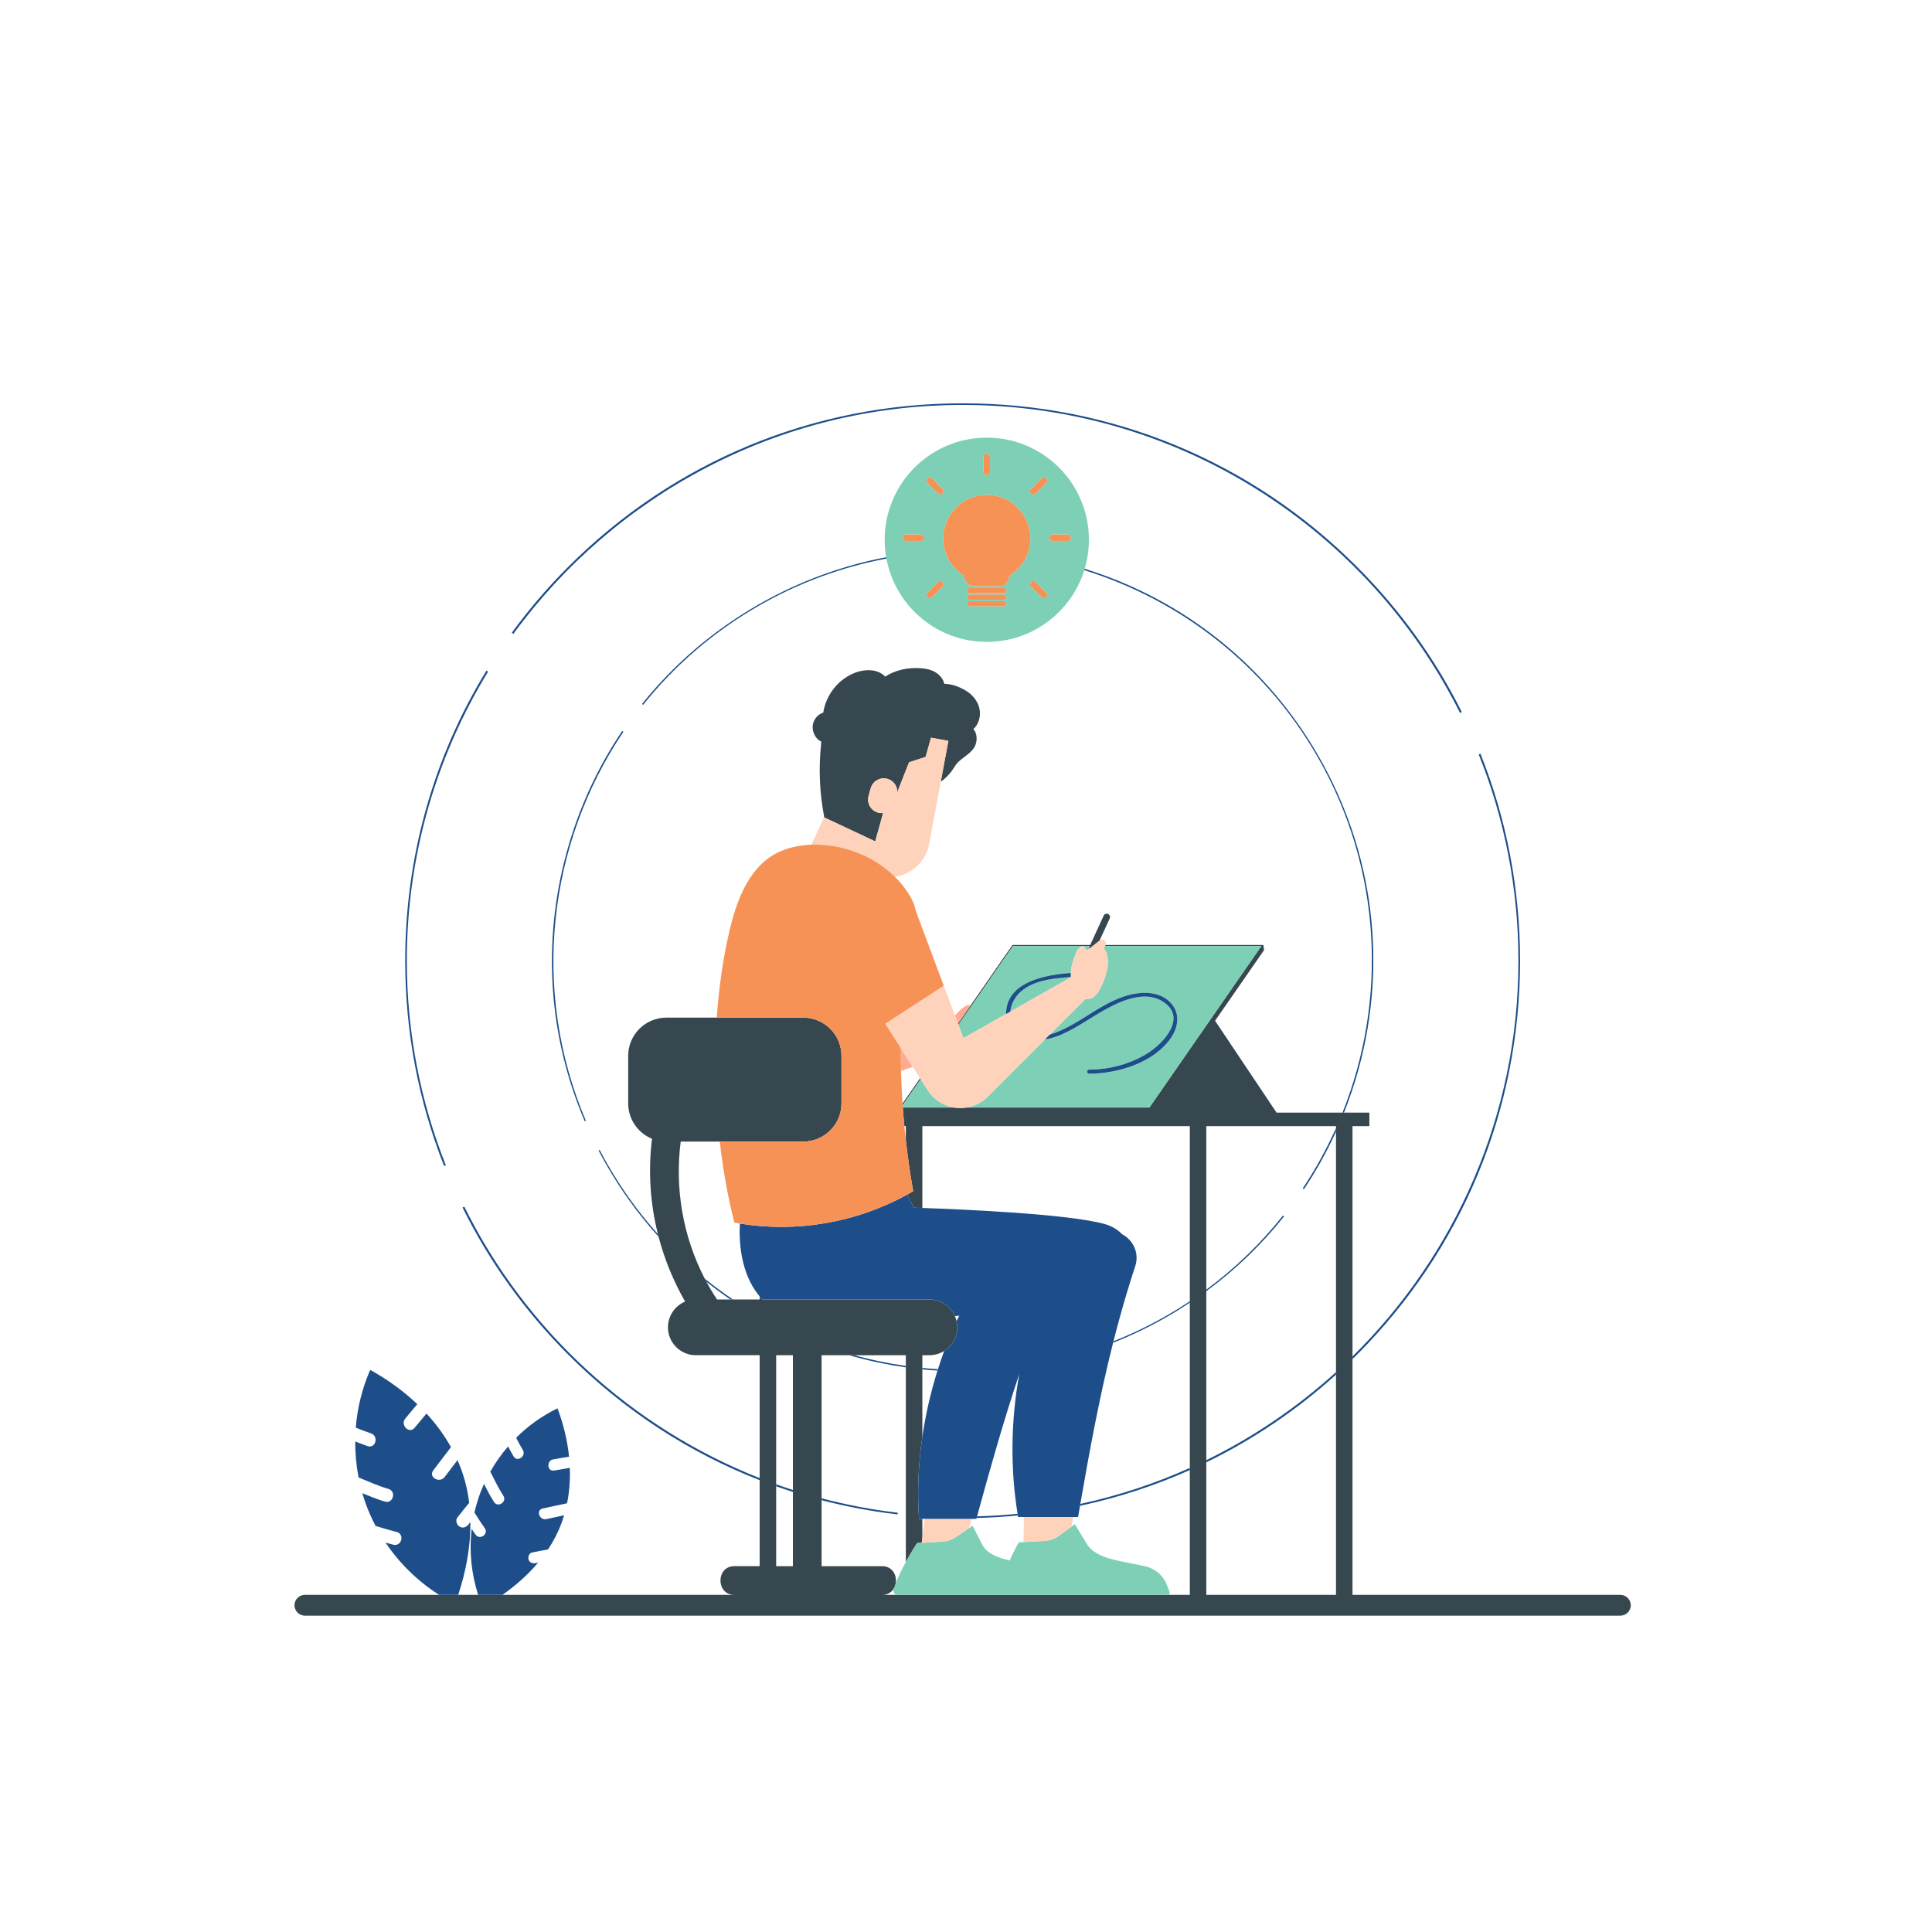 <svg xmlns="http://www.w3.org/2000/svg" xmlns:xlink="http://www.w3.org/1999/xlink" id="Layer_1" x="0" y="0" enable-background="new 0 0 595.276 595.276" version="1.1" viewBox="0 0 595.276 595.276" xml:space="preserve"><path id="color_x5F_8" fill="#37474F" d="M335.29,292.504c1.013-0.626,2.391-1.857,3.272-2.491c0.059-0.042,0.125-0.079,0.188-0.12	l3.177-6.918c0.237-0.516,0.011-1.126-0.505-1.363s-1.126-0.011-1.363,0.505l-4.154,9.045l-0.146,0.318L335.29,292.504z M499.26,491.398h-82.534v-72.651v-0.81v-70.961h5.197v-4.162h-7.812h-0.464h-20.32h-1.508h-37.063h-2.327h-74.151	c0.11,1.398,0.238,2.782,0.369,4.162h0.454v4.334c0.618,5.479,1.382,10.775,2.257,15.728c-0.624,0.367-1.261,0.708-1.893,1.057	l2.112,4.016c0,0,0.952,0.026,2.612,0.083v-25.217h82.41v53.952v0.445v50.921v0.655v38.45h-6.429h-35.86h-47.758h-4.765	c1.761,0,2.975-0.85,3.646-2.02c0.268-0.467,0.447-0.985,0.541-1.521c0.43-2.458-0.961-5.293-4.187-5.293h-18.646v-20.334v-0.581	v-44.086h8.482h1.552H279.1v3.295v0.445v59.954c1.808-3.307,3.48-5.819,3.48-5.819l1.432-0.079l0.176-1.512v-5.873h-1.021	c-0.578-8.085-0.231-16.631,1.021-25.271v-20.786v-0.439v-3.918h2.184c1.673,0,3.23-0.486,4.55-1.314	c2.422-1.518,4.037-4.204,4.037-7.273c0-0.661-0.082-1.301-0.223-1.919c-0.122-0.532-0.29-1.046-0.506-1.535	c-1.33-3.021-4.346-5.134-7.859-5.134h-51.493c-0.286-0.303-0.555-0.615-0.819-0.93v0.93h-8.227h-0.788h-4.12	c-1.184-1.781-2.279-3.611-3.287-5.481c-0.17-0.316-0.334-0.634-0.499-0.952c-6.72-12.939-9.261-27.748-7.405-42.214h12.031h25.73	c6.502,0,11.773-5.271,11.773-11.773v-14.643c0-6.502-5.271-11.773-11.773-11.773h-26.645h-15.521	c-6.502,0-11.773,5.271-11.773,11.773v14.643c0,4.934,3.039,9.154,7.344,10.904c-1.231,9.852-0.583,19.807,1.804,29.352	c0.07,0.279,0.141,0.559,0.213,0.837c1.818,6.956,4.566,13.683,8.185,19.984c-3.107,1.292-5.293,4.355-5.293,7.93	c0,4.743,3.845,8.587,8.587,8.587h19.665v37.861v0.632v26.508h-7.808c-5.684,0-5.694,8.834,0,8.834h-71.447h-7.481h-6.149h-5.877	H93.941c-1.77,0-3.204,1.435-3.204,3.204s1.435,3.204,3.204,3.204H499.26c1.77,0,3.204-1.435,3.204-3.204	S501.03,491.398,499.26,491.398z M244.307,459.086v0.596v22.881h-5.159v-24.615v-0.614v-39.772h5.159V459.086z M411.638,347.571	v1.101v74.092v0.784v67.849h-39.952v-40.832v-0.667v-52.077v-0.467v-50.379h39.952V347.571z M354.755,342.814h37.063l-18.207-27.196	L354.755,342.814z M272.104,250.494c-0.514,0.057-1.045,0.026-1.574-0.12c-2.222-0.616-3.523-2.916-2.907-5.138l0.655-2.362	c0.616-2.222,2.916-3.523,5.138-2.907c1.888,0.523,3.098,2.265,3.045,4.14l3.628-9.222l5.116-1.682l1.651-5.921l5.345,0.997	l-2.348,12.592c1.811-1.242,3.253-2.945,4.4-4.845c0.086-0.143,0.179-0.28,0.277-0.412c0.883-1.186,2.146-2.018,3.315-2.924	c1.169-0.905,2.311-1.97,2.777-3.373c0.502-1.512,0.393-3.529-0.73-4.66c1.748-1.56,2.401-4.151,1.863-6.432	s-2.158-4.225-4.169-5.426c-2.012-1.202-4.299-2.079-6.642-2.106c-0.334-1.554-1.477-2.855-2.86-3.637	c-1.383-0.783-2.988-1.095-4.575-1.187c-3.802-0.22-7.572,0.531-10.772,2.594c-2.171-2.303-5.884-2.372-8.875-1.336	c-5.332,1.846-9.383,6.847-10.203,12.43c-1.799,0.571-3.159,2.321-3.267,4.206c-0.109,1.884,0.941,3.971,2.662,4.745	c-0.897,8.509-0.555,15.477,0.915,23.366l15.7,7.37L272.104,250.494z M295.299,315.75l16.828-24.27h23.632l0.146-0.318H311.96	l-12.869,18.561l-3.928,5.665L295.299,315.75z M388.646,291.48l-34.504,49.763h-56.354c-0.768,0.124-1.552,0.18-2.342,0.151l0,0	c-0.504-0.018-1.003-0.071-1.494-0.151H278.17c0.038,0.522,0.066,1.05,0.107,1.57h74.151h2.327l18.857-27.196l18.206,27.196h1.508	l-18.947-28.302l15.101-21.779l-0.225-1.57h-48.647c-0.038,0.109-0.083,0.215-0.135,0.318L388.646,291.48L388.646,291.48z M283.484,332.233l-5.398,7.785c0.011,0.169,0.023,0.339,0.035,0.508l5.548-8.002L283.484,332.233z"/><path id="color_x5F_7" fill="#7dcfb6" d="M312.127,291.48l-16.828,24.27l1.542,4.12l13.127-7.431	c0.044-10.032,12.267-12.098,19.953-12.66c0.003,0,0.004,0.001,0.007,0.001c0.157-2.167,0.779-4.264,1.662-6.289	c0.313-0.717,1.177-2.095,2.16-1.891c0.625,0.13,0.593,0.866,1.038,1.177c0.151-0.066,0.322-0.163,0.501-0.274l0.47-1.023H312.127z M285.813,335.884l-2.144-3.361l-5.548,8.002c0.017,0.239,0.032,0.479,0.049,0.718h15.782	C290.624,340.699,287.652,338.767,285.813,335.884z M312.082,308.802c-0.428,0.89-0.684,1.881-0.787,2.887l18.595-10.526	c-0.001-0.04,0-0.08-0.001-0.12C323.591,301.505,315.22,302.274,312.082,308.802z M388.646,291.48h-48.173	c-0.115,0.228-0.256,0.446-0.398,0.658c2.646,3.489,0.742,9.057-1.346,12.906c-0.499,0.92-1.15,1.794-2.052,2.324	c-0.663,0.389-1.482,0.557-2.224,0.403l-11.029,11.031c9.538-2.897,16.722-11.219,26.801-12.715	c3.901-0.579,8.248,0.103,10.857,3.336c2.489,3.083,1.934,7.004-0.15,10.146c-5.208,7.848-16.431,11.211-25.342,11.261	c-0.814,0.005-0.812-1.257,0-1.262c6.261-0.035,12.367-1.626,17.738-4.885c5.16-3.132,12.79-11.352,4.743-16.216	c-5.452-3.296-12.623-0.136-17.606,2.637c-4.501,2.505-8.686,5.576-13.415,7.662c-1.517,0.669-3.293,1.215-5.115,1.525	l-17.612,17.614c-1.787,1.787-4.079,2.941-6.535,3.339h56.354L388.646,291.48z M360.318,490.376l-0.828-2.101	c-1.172-2.971-3.721-5.089-6.909-5.741l-7.379-1.508c-3.826-0.782-8.27-2.023-10.278-5.243l-3.767-6.158l-1.015,0.746l-3.798,2.792	c-1.308,0.961-2.843,1.524-4.392,1.61l-6.593,0.365l-1.49,0.083c0,0-1.335,2.374-2.787,5.571c-3.35-0.761-6.947-1.992-8.422-4.817	l-3.004-5.888l-1.043,0.714l-3.903,2.669c-1.344,0.919-2.866,1.457-4.356,1.539l-6.34,0.349l-1.432,0.079	c0,0-1.671,2.511-3.48,5.819c-1.111,2.032-2.267,4.363-3.126,6.599c-0.094,0.536-0.273,1.054-0.541,1.521	c-0.027,0.085-0.06,0.172-0.086,0.256c-0.293,0.941,0.259,1.765,1.205,1.765h47.758h35.859	C360.377,491.103,360.456,490.725,360.318,490.376z M335.506,166.309c0-17.377-14.087-31.464-31.464-31.464	c-17.377,0-31.464,14.087-31.464,31.464c0,1.837,0.166,3.633,0.468,5.384c0.024,0.139,0.048,0.277,0.074,0.415	c2.723,14.606,15.527,25.665,30.922,25.665c14.115,0,26.06-9.295,30.046-22.098c0.043-0.139,0.079-0.282,0.12-0.423	C335.048,172.417,335.506,169.417,335.506,166.309z M303.042,140.812c0-0.552,0.447-1,1-1s1,0.448,1,1v4.617c0,0.552-0.447,1-1,1	s-1-0.448-1-1V140.812z M285.739,147.394c0.391-0.391,1.024-0.391,1.414,0l3.265,3.265c0.391,0.391,0.391,1.023,0,1.414	s-1.024,0.391-1.414,0l-3.265-3.265C285.349,148.417,285.348,147.784,285.739,147.394z M283.775,166.696h-4.617	c-0.552,0-1-0.447-1-1s0.448-1,1-1h4.617c0.552,0,1,0.447,1,1S284.327,166.696,283.775,166.696z M290.418,180.734l-3.265,3.265	c-0.391,0.391-1.023,0.391-1.414,0s-0.391-1.024,0-1.414l3.265-3.265c0.391-0.391,1.023-0.391,1.414,0	S290.809,180.344,290.418,180.734z M309.326,186.806h-10.568c-0.428,0-0.778-0.35-0.778-0.778s0.35-0.778,0.778-0.778h10.568	c0.428,0,0.778,0.35,0.778,0.778S309.754,186.806,309.326,186.806z M309.326,184.782h-10.568c-0.428,0-0.778-0.35-0.778-0.778	s0.35-0.778,0.778-0.778h10.568c0.428,0,0.778,0.35,0.778,0.778S309.754,184.782,309.326,184.782z M309.326,182.758h-10.568	c-0.428,0-0.778-0.35-0.778-0.778s0.35-0.778,0.778-0.778h10.568c0.428,0,0.778,0.35,0.778,0.778S309.754,182.758,309.326,182.758z M310.963,177.61c0,1.654-1.353,3.008-3.008,3.008h-7.826c-1.654,0-3.008-1.353-3.008-3.008c0-0.067,0.016-0.13,0.02-0.196	c-3.905-2.348-6.526-6.613-6.526-11.502c0-7.415,6.011-13.426,13.426-13.426s13.426,6.011,13.426,13.426	c0,4.888-2.621,9.153-6.526,11.502C310.947,177.48,310.963,177.543,310.963,177.61z M322.345,183.999	c-0.391,0.391-1.024,0.391-1.414,0l-3.265-3.265c-0.391-0.39-0.391-1.023,0-1.414s1.024-0.391,1.414,0l3.265,3.265	C322.735,182.976,322.736,183.608,322.345,183.999z M322.345,148.808l-3.265,3.265c-0.391,0.391-1.023,0.391-1.414,0	s-0.391-1.024,0-1.414l3.265-3.265c0.39-0.391,1.023-0.391,1.414,0C322.736,147.784,322.735,148.417,322.345,148.808z M328.926,166.696h-4.617c-0.552,0-1-0.447-1-1s0.448-1,1-1h4.617c0.552,0,1,0.447,1,1S329.478,166.696,328.926,166.696z"/><path id="color_x5F_6" fill="#FFAB91" d="M277.577,322.974c-0.024,2.326,0,4.655,0.054,6.983l3.606-1.246L277.577,322.974z M299.091,309.723c-0.809-0.339-2.001,0.406-2.544,0.87c-0.833,0.711-1.614,1.468-2.326,2.277l0.942,2.517L299.091,309.723z"/><path id="color_x5F_5" fill="#FFD2BB" d="M294.708,473.471l3.903-2.669l0.81-2.826h-14.55l-0.683,5.873l-0.176,1.512l6.34-0.349	C291.841,474.928,293.364,474.39,294.708,473.471z M321.95,474.774c1.549-0.086,3.084-0.648,4.392-1.61l3.798-2.792l0.547-2.956	H315.47l-0.114,7.723L321.95,474.774z M275.728,270.154c5.181-0.764,9.545-4.718,10.559-10.154l3.567-19.129l2.348-12.592	l-5.345-0.997l-1.651,5.921l-5.116,1.682l-3.628,9.222c0.053-1.874-1.157-3.616-3.045-4.14c-2.222-0.616-4.522,0.686-5.138,2.907	l-0.655,2.362c-0.616,2.222,0.686,4.522,2.907,5.138c0.528,0.146,1.06,0.177,1.574,0.12l-2.434,8.749l-15.7-7.37l-0.05-0.024	l-3.949,8.412C258.836,259.921,268.804,263.268,275.728,270.154z M277.577,322.974l3.659,5.736l2.247,3.523l0.185,0.291l2.144,3.361	c1.839,2.883,4.81,4.815,8.139,5.359c0.491,0.08,0.99,0.133,1.494,0.151l0,0c0.79,0.029,1.573-0.027,2.342-0.151	c2.456-0.398,4.748-1.552,6.535-3.339l17.612-17.614l1.489-1.489l11.029-11.031c0.742,0.154,1.561-0.014,2.224-0.403	c0.902-0.53,1.553-1.404,2.052-2.324c2.088-3.849,3.992-9.417,1.346-12.906c0.142-0.212,0.283-0.43,0.398-0.658	c0.052-0.103,0.098-0.209,0.135-0.318c0.033-0.096,0.063-0.193,0.08-0.294c0.081-0.467-0.078-1.01-0.495-1.234	c-0.456-0.245-0.993-0.029-1.443,0.259c-0.063,0.04-0.13,0.077-0.188,0.12c-0.881,0.634-2.259,1.865-3.272,2.491	c-0.179,0.111-0.35,0.208-0.501,0.274c-0.445-0.311-0.413-1.047-1.038-1.177c-0.983-0.205-1.847,1.173-2.16,1.891	c-0.883,2.025-1.505,4.123-1.662,6.289c-0.03,0.419-0.047,0.84-0.04,1.264c0.001,0.04,0,0.08,0.001,0.12l-18.595,10.526l-1.326,0.75	l-13.127,7.431l-1.542-4.12l-0.136-0.362l-0.942-2.517l-3.424-9.146l-18.035,11.701L277.577,322.974z"/><path id="color_x5F_4" fill="#1d4e89" d="M299.421,467.976h1.418c0.024-0.089,0.049-0.177,0.073-0.265	c0.046-0.168,0.092-0.336,0.138-0.505c4.058-14.826,8.146-29.36,12.997-43.814c1.328-7.305,3.298-14.508,5.931-21.418	c-7.134,1.114-15.642,2.343-24.422,3.392c-0.273,0.564-0.556,1.123-0.82,1.691c0.141,0.618,0.223,1.258,0.223,1.919	c0,3.069-1.616,5.755-4.037,7.273c-0.688,1.859-1.324,3.731-1.924,5.613c-0.047,0.146-0.093,0.292-0.139,0.439	c-2.123,6.744-3.685,13.602-4.671,20.405c-1.252,8.64-1.599,17.185-1.021,25.271h1.021h0.683h14.55V467.976z M227.963,376.999	c-0.283,5.101,0.06,15.254,6.097,22.459c0.264,0.315,0.533,0.627,0.819,0.93h51.493c3.513,0,6.529,2.112,7.859,5.134	c0.442-0.052,0.884-0.103,1.325-0.156c8.781-1.049,17.289-2.278,24.422-3.392c-2.633,6.91-4.602,14.113-5.931,21.418	c-2.636,14.497-2.754,29.364-0.511,43.035c0.028,0.169,0.05,0.341,0.078,0.51c0.027,0.159,0.046,0.322,0.074,0.481h1.782h15.217	h1.483c0.199-1.155,0.398-2.307,0.597-3.459c0.033-0.191,0.066-0.382,0.099-0.573c2.912-16.801,5.954-33.261,10.094-49.664	c0.039-0.154,0.08-0.308,0.119-0.462c1.298-5.117,2.708-10.229,4.252-15.345c0.085-0.264,0.185-0.587,0.291-0.958	c0.685-2.247,1.388-4.495,2.13-6.745c0.012-0.036,0.024-0.072,0.035-0.107c1.314-3.992-0.637-8.065-4.066-9.827	c-1.313-1.407-3.132-2.545-5.635-3.215c-11.862-3.174-46.159-4.54-55.899-4.87c-1.66-0.056-2.612-0.083-2.612-0.083l-2.112-4.016	C263.758,376.764,245.445,379.843,227.963,376.999z"/><path id="color_x5F_2" fill="#f79256" d="M259.268,325.323v14.643c0,6.502-5.271,11.773-11.773,11.773h-25.73	c1.011,8.79,2.531,17.238,4.508,24.985c0.561,0.104,1.127,0.182,1.69,0.273c17.482,2.845,35.794-0.235,51.501-8.905	c0.633-0.349,1.269-0.689,1.893-1.057c-0.875-4.953-1.64-10.248-2.257-15.728c-0.162-1.434-0.315-2.876-0.454-4.334	c-0.132-1.38-0.26-2.764-0.369-4.162c-0.041-0.52-0.07-1.048-0.107-1.57c-0.017-0.239-0.033-0.479-0.049-0.718	c-0.012-0.169-0.023-0.338-0.035-0.508c-0.223-3.329-0.377-6.689-0.455-10.061c-0.054-2.328-0.078-4.657-0.054-6.983l-4.815-7.548	l18.035-11.701l-8.575-22.904c-0.328-1.608-0.91-3.169-1.766-4.609c-0.158-0.266-0.318-0.529-0.48-0.789	c-1.214-1.95-2.66-3.691-4.247-5.269c-6.924-6.886-16.893-10.233-25.759-9.892c-2.622,0.101-5.149,0.513-7.466,1.259	c-9.751,3.141-14.649,12.376-17.601,24.701c-2.095,8.744-3.405,17.976-4.054,27.328h26.645	C253.997,313.55,259.268,318.821,259.268,325.323z M317.468,165.912c0-7.415-6.011-13.426-13.426-13.426	s-13.426,6.011-13.426,13.426c0,4.888,2.621,9.153,6.526,11.502c-0.004,0.066-0.02,0.129-0.02,0.196	c0,1.654,1.353,3.008,3.008,3.008h7.826c1.654,0,3.008-1.353,3.008-3.008c0-0.067-0.016-0.13-0.02-0.196	C314.847,175.065,317.468,170.8,317.468,165.912z M309.326,181.202h-10.568c-0.428,0-0.778,0.35-0.778,0.778s0.35,0.778,0.778,0.778	h10.568c0.428,0,0.778-0.35,0.778-0.778S309.754,181.202,309.326,181.202z M309.326,183.225h-10.568	c-0.428,0-0.778,0.35-0.778,0.778s0.35,0.778,0.778,0.778h10.568c0.428,0,0.778-0.35,0.778-0.778S309.754,183.225,309.326,183.225z M309.326,185.249h-10.568c-0.428,0-0.778,0.35-0.778,0.778s0.35,0.778,0.778,0.778h10.568c0.428,0,0.778-0.35,0.778-0.778	S309.754,185.249,309.326,185.249z M304.042,146.43c0.553,0,1-0.448,1-1v-4.617c0-0.552-0.447-1-1-1s-1,0.448-1,1v4.617	C303.042,145.982,303.489,146.43,304.042,146.43z M328.926,164.696h-4.617c-0.552,0-1,0.447-1,1s0.448,1,1,1h4.617	c0.552,0,1-0.447,1-1S329.478,164.696,328.926,164.696z M283.775,164.696h-4.617c-0.552,0-1,0.447-1,1s0.448,1,1,1h4.617	c0.552,0,1-0.447,1-1S284.327,164.696,283.775,164.696z M320.931,147.394l-3.265,3.265c-0.391,0.391-0.391,1.023,0,1.414	s1.024,0.391,1.414,0l3.265-3.265c0.391-0.391,0.391-1.023,0-1.414C321.954,147.003,321.321,147.003,320.931,147.394z M289.004,179.32l-3.265,3.265c-0.391,0.391-0.391,1.023,0,1.414s1.024,0.391,1.414,0l3.265-3.265c0.391-0.39,0.391-1.023,0-1.414	S289.394,178.93,289.004,179.32z M319.08,179.32c-0.391-0.391-1.023-0.391-1.414,0s-0.391,1.024,0,1.414l3.265,3.265	c0.39,0.391,1.023,0.391,1.414,0s0.391-1.024,0-1.414L319.08,179.32z M289.004,152.073c0.391,0.391,1.023,0.391,1.414,0	s0.391-1.024,0-1.414l-3.265-3.265c-0.391-0.391-1.023-0.391-1.414,0s-0.391,1.024,0,1.414L289.004,152.073z"/><path id="color_x5F_1" fill="#1d4e89" d="M144.938,468.974c-0.177,0.228-0.365,0.446-0.539,0.677	c-0.661,0.876-1.734,1.334-2.772,0.727c-0.866-0.506-1.387-1.898-0.727-2.772c1.174-1.555,2.411-3.055,3.665-4.544	c-0.434-3.566-1.243-7.074-2.499-10.463c-0.341-0.921-0.719-1.823-1.115-2.716c-1.325,1.733-2.629,3.483-3.956,5.215	c-1.566,2.044-5.084,0.024-3.499-2.045c1.827-2.385,3.615-4.799,5.46-7.169c-2.084-3.733-4.637-7.192-7.544-10.353	c-1.223,1.468-2.446,2.935-3.669,4.403c-1.672,2.006-4.523-0.875-2.865-2.865c1.231-1.477,2.462-2.954,3.693-4.431	c-4.327-4.122-9.261-7.663-14.504-10.554c-2.467,5.625-3.952,11.663-4.448,17.783c1.544,0.666,3.142,1.225,4.72,1.787	c2.443,0.87,1.384,4.784-1.077,3.907c-1.29-0.459-2.564-0.927-3.815-1.433c-0.022,3.721,0.329,7.441,1.034,11.092	c3.044,1.259,6.051,2.607,9.219,3.539c2.5,0.735,1.43,4.644-1.077,3.907c-2.389-0.703-4.686-1.643-6.975-2.603	c0.322,1.111,0.667,2.215,1.061,3.303c0.845,2.331,1.86,4.597,3.014,6.79c2.156,0.688,4.338,1.294,6.53,1.879	c2.521,0.673,1.445,4.58-1.077,3.907c-0.799-0.213-1.595-0.43-2.391-0.649c4.32,6.428,9.982,11.945,16.513,16.104h5.877	C143.573,484.188,145.012,476.529,144.938,468.974z M165.796,481.476c-0.241,0.049-0.484,0.087-0.725,0.14	c-0.915,0.201-1.865-0.096-2.202-1.066c-0.281-0.809,0.153-2.001,1.066-2.202c1.624-0.357,3.259-0.645,4.898-0.915	c1.696-2.555,3.118-5.28,4.182-8.175c0.289-0.787,0.545-1.582,0.784-2.381c-1.821,0.39-3.638,0.802-5.46,1.19	c-2.15,0.458-3.312-2.805-1.136-3.268c2.508-0.534,5.008-1.108,7.519-1.623c0.719-3.579,0.981-7.239,0.848-10.903	c-1.608,0.274-3.216,0.548-4.823,0.822c-2.198,0.374-2.45-3.077-0.27-3.449c1.618-0.276,3.236-0.551,4.854-0.827	c-0.521-5.075-1.758-10.11-3.557-14.894c-4.721,2.281-9.034,5.376-12.751,9.072c0.633,1.289,1.359,2.537,2.071,3.778	c1.103,1.92-1.756,3.872-2.866,1.938c-0.582-1.014-1.149-2.024-1.681-3.046c-2.079,2.402-3.915,5.01-5.482,7.771	c1.277,2.505,2.48,5.049,4.019,7.411c1.214,1.864-1.649,3.807-2.866,1.938c-1.16-1.781-2.129-3.666-3.082-5.559	c-0.407,0.899-0.796,1.807-1.144,2.732c-0.745,1.981-1.343,4.015-1.811,6.078c1.017,1.643,2.097,3.246,3.195,4.842	c1.263,1.835-1.603,3.774-2.866,1.938c-0.4-0.581-0.797-1.164-1.191-1.748c-0.791,6.817-0.106,13.801,2.004,20.329h7.481	C158.873,488.549,162.639,485.241,165.796,481.476z M137.377,359.058c-7.757-19.521-12.026-40.793-12.026-63.044	c0-32.603,9.162-63.106,25.041-89.074c-0.177-0.098-0.346-0.204-0.509-0.316c-16.307,26.655-25.032,57.35-25.032,89.39	c0,21.999,4.119,43.363,11.973,63.223C137.003,359.17,137.187,359.11,137.377,359.058z M296.601,124.765	c67.001,0,125.127,38.683,153.247,94.883c0.18-0.088,0.369-0.166,0.563-0.238c-8.179-16.383-19.039-31.515-32.364-44.841	c-32.439-32.439-75.569-50.304-121.445-50.304s-89.006,17.865-121.445,50.304c-6.394,6.394-12.213,13.21-17.45,20.374	c0.166,0.116,0.324,0.239,0.475,0.368C189.35,152.586,239.783,124.765,296.601,124.765z M239.148,457.949	c1.71,0.605,3.429,1.183,5.159,1.733v-0.596c-1.732-0.557-3.451-1.141-5.159-1.751V457.949z M276.625,466.098	c-8.011-0.935-15.847-2.444-23.484-4.45v0.581c7.662,1.989,15.488,3.459,23.44,4.376	C276.59,466.436,276.606,466.267,276.625,466.098z M143.055,371.78c-0.169,0.106-0.347,0.202-0.53,0.293	c8.209,16.592,19.158,31.913,32.631,45.385c17.061,17.062,37.084,30.081,58.905,38.597v-0.632	C194.369,439.796,161.871,409.758,143.055,371.78z M332.768,463.958c11.672-2.489,23-6.175,33.83-11.011v-0.655	c-10.708,4.815-21.999,8.553-33.731,11.093C332.834,463.576,332.801,463.768,332.768,463.958z M371.686,450.565	c14.383-7.002,27.825-16.052,39.952-27.017v-0.784c-11.912,10.821-25.354,19.983-39.952,27.135V450.565z M418.046,417.459	c32.438-32.438,50.304-75.569,50.304-121.445c0-22.209-4.199-43.77-12.2-63.791c-0.172,0.087-0.35,0.167-0.534,0.24	c7.885,19.66,12.233,41.106,12.233,63.551c0,47.67-19.586,90.845-51.124,121.923v0.81	C417.165,418.317,417.61,417.894,418.046,417.459z M300.912,467.71c4.263-0.104,8.499-0.363,12.703-0.774	c-0.028-0.169-0.05-0.341-0.078-0.51c-4.122,0.407-8.285,0.672-12.487,0.78C301.004,467.374,300.958,467.542,300.912,467.71z M233.902,186.157c-14.072,8.031-26.233,18.465-36.069,30.739c0.108,0.09,0.214,0.186,0.317,0.288	c9.655-12.088,21.703-22.584,35.935-30.707c12.471-7.117,25.658-11.847,39.036-14.369c-0.026-0.138-0.05-0.276-0.074-0.415	C259.467,174.275,246.26,179.104,233.902,186.157z M401.749,366.432c3.755-5.618,7.062-11.553,9.889-17.76v-1.101	c-2.879,6.446-6.298,12.669-10.246,18.587C401.514,366.242,401.633,366.334,401.749,366.432z M418.616,329.361	c8.907-32.592,4.589-66.701-12.158-96.045c-16.011-28.054-41.555-48.533-72.249-58.063c-0.042,0.14-0.077,0.283-0.12,0.423	c29.43,9.154,55.603,29.007,72.05,57.823c19.782,34.661,21.253,74.845,7.508,109.316h0.464	C415.842,338.444,417.359,333.961,418.616,329.361z M191.703,225.228c-7.616,11.308-13.419,23.904-17.118,37.44	c-7.598,27.802-5.565,56.706,5.59,82.817c0.112-0.056,0.226-0.108,0.341-0.157c-17.039-40.029-11.758-85.194,11.568-119.869	C191.955,225.39,191.828,225.312,191.703,225.228z M395.649,374.78c-0.119-0.078-0.235-0.162-0.348-0.254	c-6.724,8.474-14.62,16.171-23.615,22.828v0.467C380.728,391.177,388.765,383.434,395.649,374.78z M187.063,358.531	c-0.799-1.399-1.566-2.808-2.305-4.225c-0.105,0.058-0.212,0.114-0.321,0.166c0.743,1.423,1.506,2.839,2.306,4.241	c4.629,8.11,10.057,15.584,16.173,22.348c-0.073-0.279-0.143-0.558-0.213-0.837C196.846,373.691,191.584,366.452,187.063,358.531z M288.998,421.862c-1.606-0.1-3.211-0.221-4.81-0.381v0.439c1.557,0.157,3.114,0.282,4.671,0.381	C288.905,422.154,288.951,422.008,288.998,421.862z M279.1,421.304v-0.445c-5.376-0.76-10.697-1.858-15.925-3.295h-1.552	c0.544,0.156,1.085,0.318,1.632,0.467C268.506,419.465,273.797,420.552,279.1,421.304z M343.08,413.26	c-0.039,0.154-0.08,0.308-0.119,0.462c5.577-2.21,11.036-4.824,16.339-7.85c2.495-1.424,4.926-2.928,7.299-4.5v-0.445	c-2.423,1.615-4.915,3.16-7.481,4.624C353.885,408.538,348.525,411.097,343.08,413.26z M217.638,394.907	c2.4,1.917,4.87,3.745,7.406,5.481h0.788c-2.979-2.013-5.881-4.156-8.694-6.433C217.304,394.273,217.468,394.591,217.638,394.907z M309.969,312.439l1.326-0.75c0.104-1.006,0.359-1.996,0.787-2.887c3.139-6.529,11.509-7.297,17.807-7.758	c-0.006-0.424,0.01-0.845,0.04-1.264c-0.003,0-0.004-0.001-0.007-0.001C322.236,300.341,310.013,302.407,309.969,312.439z M340.464,311.103c4.983-2.773,12.154-5.933,17.606-2.637c8.046,4.864,0.417,13.085-4.743,16.216	c-5.371,3.259-11.478,4.85-17.738,4.885c-0.812,0.005-0.814,1.267,0,1.262c8.911-0.05,20.135-3.414,25.342-11.261	c2.085-3.141,2.639-7.063,0.15-10.146c-2.609-3.233-6.956-3.915-10.857-3.336c-10.079,1.496-17.263,9.819-26.801,12.715	l-1.489,1.489c1.822-0.31,3.598-0.856,5.115-1.525C331.778,316.679,335.963,313.608,340.464,311.103z"/></svg>